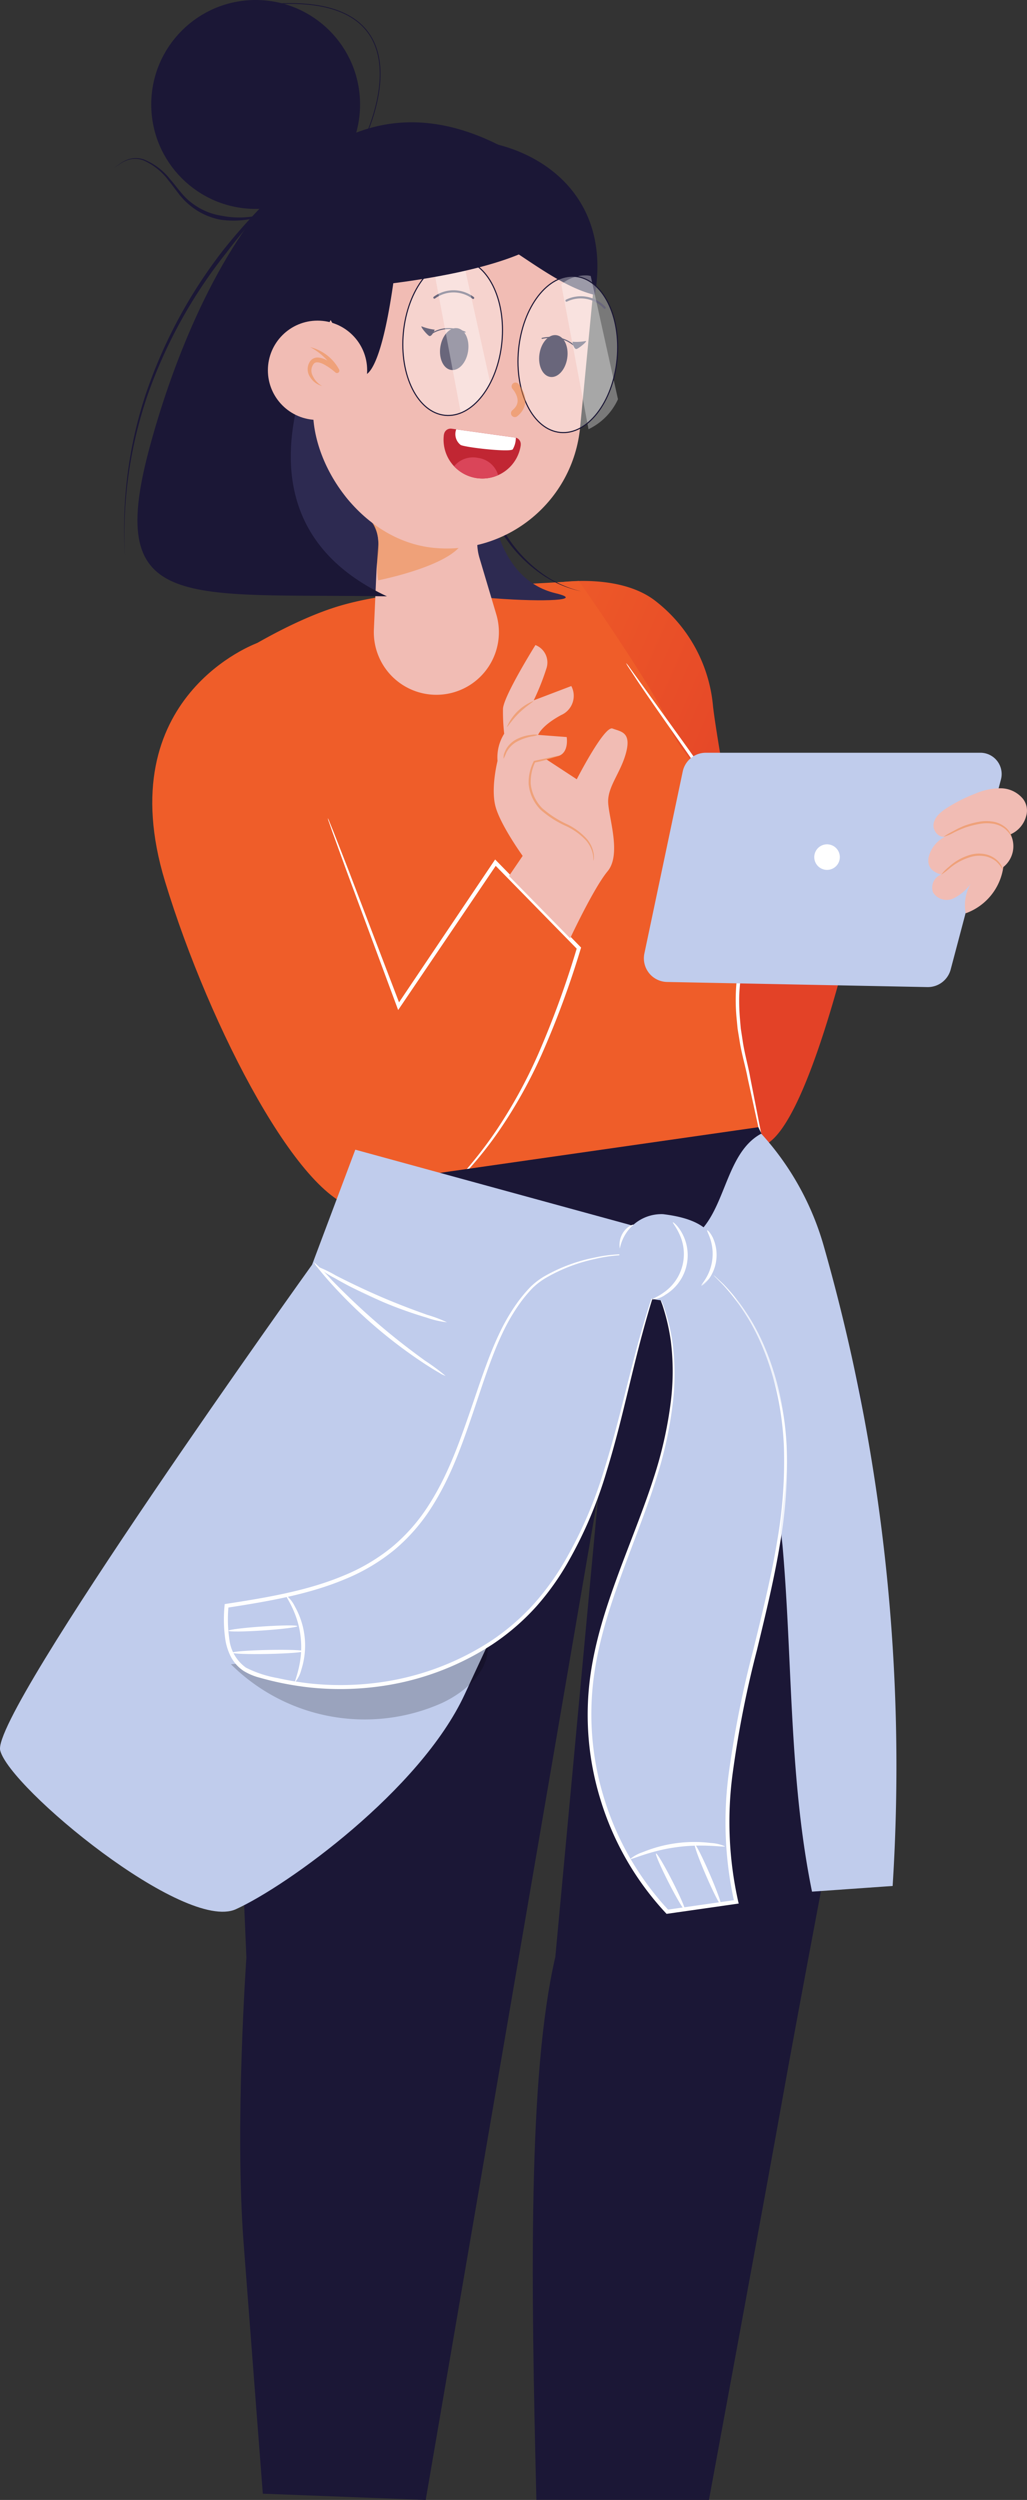 <svg xmlns="http://www.w3.org/2000/svg" xmlns:xlink="http://www.w3.org/1999/xlink" width="191.204" height="465.225" viewBox="0 0 191.204 465.225"><rect x="0" y="0" width="191.204" height="465.225" fill="#333333" stroke="none"/><defs><style>.a{fill:url(#a);}.b{fill:#ef5d29;}.c,.n,.s{fill:#fff;}.d{fill:#1b1736;}.e,.h{fill:#c0ccec;}.f{opacity:0.2;}.g,.h,.j,.t{opacity:0.5;}.g,.j,.t{mix-blend-mode:multiply;isolation:isolate;}.i{fill:#f1bcb4;}.j{fill:#ee863f;}.k{fill:#2d2a51;}.l,.m,.o,.p,.t{fill:none;}.l,.m,.o,.p{stroke:#1b1736;}.l,.m,.t{stroke-linecap:round;stroke-linejoin:round;}.l,.o{stroke-width:0.2px;}.m{stroke-width:0.4px;}.n{opacity:0.34;}.o,.p{stroke-miterlimit:10;}.p{stroke-width:0.15px;}.q{fill:#c12633;}.q,.r,.s{fill-rule:evenodd;}.r{fill:#da4559;}.t{stroke:#ee863f;stroke-width:1.44px;}</style><linearGradient id="a" x1="-0.165" y1="0.05" x2="0.545" y2="0.633" gradientUnits="objectBoundingBox"><stop offset="0" stop-color="#ef5d29"/><stop offset="1" stop-color="#e34227"/></linearGradient></defs><g transform="translate(0)"><g transform="translate(0 108.111)"><g transform="translate(28.35)"><g transform="translate(12.114)"><g transform="translate(0)"><g transform="translate(63.393)"><path class="a" d="M1502.208,272.567s11.571-1.867,18.3,3.513a27.888,27.888,0,0,1,10.592,19.5c.841,7.4,6.185,35.985,6.185,35.985l10.46-14.129,11.525,10.118s-9.729,46.644-18.865,49.787-19.055-7.113-21.409-8.963S1502.208,272.567,1502.208,272.567Z" transform="translate(-1502.208 -272.254)"/></g><g transform="translate(0 0.008)"><path class="b" d="M1598.473,272.268s15.184,21.667,16.943,27.2,14.567,15.542,14.326,28.658a126.491,126.491,0,0,1-1.6,17.842,27.7,27.7,0,0,0,.195,10.115l5.929,28.584s-3.77,6.534-13.069,7.54-33,6.6-48.757,0l-11.309-5.529V342.441l-7.791-18.1-22.176-35.938s11.325-7.841,21.888-11.231C1564.155,273.614,1582.118,273.3,1598.473,272.268Z" transform="translate(-1531.164 -272.268)"/></g><g transform="translate(76.09 15.279)"><g transform="translate(0)"><path class="c" d="M1558.958,389.174a5.7,5.7,0,0,0-.135-1c-.132-.716-.3-1.66-.522-2.84-.5-2.537-1.194-6.078-2.047-10.421-.377-2.212-1.1-4.565-1.454-7.164q-.151-.971-.306-1.974-.088-1.011-.177-2.052a38.889,38.889,0,0,1-.109-4.289,38.366,38.366,0,0,1,1.538-9.069c.823-3.083,1.9-6.378,1.7-9.891a28.188,28.188,0,0,0-2.49-9.738,62.728,62.728,0,0,0-4.37-8.253c-3.141-5.05-6.315-9.35-8.926-12.991l-6.21-8.606-1.688-2.341a5.41,5.41,0,0,0-.627-.79,5.457,5.457,0,0,0,.511.87q.6.914,1.58,2.416c1.394,2.084,3.453,5.072,6.03,8.739,2.559,3.676,5.689,8,8.778,13.04a63.419,63.419,0,0,1,4.289,8.185,27.687,27.687,0,0,1,2.421,9.492c.2,3.373-.836,6.577-1.659,9.687a35.191,35.191,0,0,0-1.38,13.585q.1,1.055.2,2.079.167,1.013.328,1.995c.389,2.621,1.139,4.979,1.545,7.181.944,4.321,1.713,7.844,2.264,10.367.271,1.168.486,2.1.651,2.812A5.309,5.309,0,0,0,1558.958,389.174Z" transform="translate(-1533.129 -297.754)"/></g></g></g></g><g transform="translate(0 11.553)"><path class="b" d="M1610.44,291.536s-27.657,9.9-17.159,44.379c8.359,27.459,25.538,60.225,36.405,60.875,5.644.337,11.793.126,15.63-2.9,15.546-12.25,25.009-45.093,25.009-45.093l-14.87-16.616-18.024,26.71c-2.027-.869-14.022-37.849-14.022-37.849S1614.785,292.695,1610.44,291.536Z" transform="translate(-1590.903 -291.536)"/></g><g transform="translate(32.676 44.149)"><path class="c" d="M1590.22,345.94a3.415,3.415,0,0,0,.194.663c.167.479.385,1.106.66,1.9l2.6,7.151c2.3,6.2,5.545,14.942,9.423,25.39l.221.6.359-.53,18.063-26.683-.58.052,1.828,1.87,13.721,14.017-.085-.363a174.042,174.042,0,0,1-7.187,19.738,92.317,92.317,0,0,1-8,14.53,78.845,78.845,0,0,1-6.764,8.57l-2.034,2.1a6.158,6.158,0,0,0-.675.759,6.061,6.061,0,0,0,.762-.668q.787-.748,2.125-2.024a71.446,71.446,0,0,0,6.964-8.479A89.7,89.7,0,0,0,1630,390a168.983,168.983,0,0,0,7.31-19.773l.066-.209-.151-.155-13.7-14.037-1.828-1.87-.323-.33-.258.383L1603.13,380.74l.581.068c-3.982-10.409-7.314-19.121-9.675-25.3-1.175-3.007-2.107-5.392-2.768-7.086-.314-.774-.564-1.39-.755-1.86A3.62,3.62,0,0,0,1590.22,345.94Z" transform="translate(-1590.218 -345.94)"/></g></g><g transform="translate(0 101.659)"><g transform="translate(43.642)"><path class="d" d="M1527.187,451.309s-6.631,11.091-13.931,25.391-11.378,83.668-11.378,83.668l1.53,36.092s-2.2,31.029-.517,53.139,3.574,46.621,3.574,46.621l30.328,1.159,32.183-187.563-8.051,86.5c-5.123,22.064-4.52,60.978-3.527,101.035l32.126.028s11.064-59.87,13.588-74.092c2.85-16.073,11.255-60.279,11.255-60.279s6.474-42.3,4.227-65.092-19.316-54.652-19.877-55.992l-68.6,9.831" transform="translate(-1501.176 -441.925)"/></g><g transform="translate(0 1.199)"><g transform="translate(0 2.98)"><path class="e" d="M1627.257,448.9l-8.048,21.406s-59.8,83.433-58.065,90.386,34.33,33.9,43.89,29.55,34.331-22.162,42.587-39.979,31.723-67.791,31.723-67.791l7.388-13.906-8.258-5.649Z" transform="translate(-1561.107 -448.899)"/></g><g transform="translate(128.004)"><path class="e" d="M1505.948,443.926h0c-7.247,3.889-6.476,16.044-13.721,19.932,12.091,16.931,16.227,38.251,17.874,58.991s1.137,41.748,5.3,62.134l15.011-1.056a353.016,353.016,0,0,0-12.8-119.006A52.317,52.317,0,0,0,1505.948,443.926Z" transform="translate(-1492.227 -443.926)"/></g><g transform="translate(59.029 24.697)"><g transform="translate(0)"><path class="c" d="M1656.069,495.556a17.081,17.081,0,0,1-3.783-.87,79.862,79.862,0,0,1-17.177-7.385,17.071,17.071,0,0,1-3.233-2.147,24.339,24.339,0,0,1,3.486,1.685c2.122,1.086,5.076,2.538,8.414,3.976s6.424,2.578,8.673,3.37A24.359,24.359,0,0,1,1656.069,495.556Z" transform="translate(-1631.875 -485.146)"/></g></g><g class="f" transform="translate(42.992 95.255)"><path d="M1620.6,606.282l-1.447.105a35.323,35.323,0,0,0,39.3,7.216c4.383-2.056,8.738-5.857,8.542-10.695A88.267,88.267,0,0,1,1620.6,606.282Z" transform="translate(-1619.156 -602.908)"/></g><g transform="translate(41.691 22.425)"><g transform="translate(0.37 0.073)"><path class="e" d="M1643.685,481.681c-5.59-1.026-16.325,1.9-20.252,6.007s-6.287,9.449-8.223,14.791c-4.2,11.582-7.179,24.407-16.282,32.7-8.564,7.806-20.735,9.9-32.187,11.659-.312,4.231-.263,9.27,3.218,11.695a11.072,11.072,0,0,0,3.456,1.434,56.568,56.568,0,0,0,10.409,1.847c16.3,1.338,33.578-5.225,43.148-18.494,12.106-16.784,13.063-36.95,19.909-56.478" transform="translate(-1566.62 -481.475)"/></g><path class="c" d="M1647.248,486.8a4.173,4.173,0,0,1-.165.616c-.134.434-.318,1.026-.554,1.785-.5,1.562-1.188,3.887-2,6.9-.824,3.008-1.721,6.718-2.767,11.027s-2.227,9.223-3.875,14.567a79.187,79.187,0,0,1-7.133,16.829,48.845,48.845,0,0,1-5.917,8.325,43.1,43.1,0,0,1-8.191,7.093,50.972,50.972,0,0,1-21.705,7.93,54.167,54.167,0,0,1-12.3.122,56.751,56.751,0,0,1-6.217-1.028c-1.034-.229-2.061-.491-3.088-.78a11.165,11.165,0,0,1-3.029-1.259,7.142,7.142,0,0,1-2.339-2.541,10.557,10.557,0,0,1-1.074-3.2,26.089,26.089,0,0,1-.159-6.419l.022-.293.291-.045c7.657-1.177,15.149-2.448,21.824-5.245a35.37,35.37,0,0,0,9.073-5.359,33.6,33.6,0,0,0,6.656-7.546c3.6-5.533,5.7-11.508,7.628-17.022,1.919-5.532,3.549-10.755,5.716-15.254a36.267,36.267,0,0,1,3.644-6.1,27.275,27.275,0,0,1,2.129-2.482,13.328,13.328,0,0,1,2.446-1.88,30.768,30.768,0,0,1,9.406-3.542,26.32,26.32,0,0,1,6.3-.64,10.123,10.123,0,0,1,2.184.269c-.008.049-.749-.118-2.188-.128a27.775,27.775,0,0,0-6.234.766,30.966,30.966,0,0,0-9.255,3.609,13.045,13.045,0,0,0-2.353,1.84,26.792,26.792,0,0,0-2.072,2.458,35.918,35.918,0,0,0-3.552,6.043c-2.116,4.464-3.713,9.68-5.608,15.23-1.908,5.531-3.993,11.554-7.632,17.191a34.21,34.21,0,0,1-6.77,7.717,35.992,35.992,0,0,1-9.239,5.485c-6.774,2.851-14.322,4.133-21.986,5.319l.312-.339a25.489,25.489,0,0,0,.151,6.233,7.518,7.518,0,0,0,3.085,5.246,20.869,20.869,0,0,0,5.875,1.939,56.124,56.124,0,0,0,6.136,1.017,53.578,53.578,0,0,0,12.13-.11,50.418,50.418,0,0,0,21.416-7.778,42.582,42.582,0,0,0,8.084-6.96,48.327,48.327,0,0,0,5.871-8.2,79.274,79.274,0,0,0,7.164-16.675c1.673-5.313,2.882-10.215,3.973-14.51s2.025-8,2.892-11c.852-3,1.581-5.32,2.132-6.869l.625-1.763A4.226,4.226,0,0,1,1647.248,486.8Z" transform="translate(-1566.617 -481.354)"/><g transform="translate(11.569 63.5)"><g transform="translate(0)"><path class="c" d="M1677.665,603.47c-.231-.066,1.563-3.61,1.036-8.26-.44-4.662-2.923-7.76-2.711-7.872a5.716,5.716,0,0,1,1.576,1.976,14.783,14.783,0,0,1,1.235,11.9A5.714,5.714,0,0,1,1677.665,603.47Z" transform="translate(-1675.977 -587.335)"/></g></g><g transform="translate(0.836 69.087)"><path class="c" d="M1691.216,596.8c.013.2-2.848.563-6.391.8s-6.425.264-6.439.059,2.847-.563,6.389-.8S1691.2,596.594,1691.216,596.8Z" transform="translate(-1678.386 -596.661)"/></g><g transform="translate(1.565 73.629)"><path class="c" d="M1689.68,604.5c0,.206-2.972.434-6.644.511s-6.657-.027-6.661-.233,2.971-.434,6.646-.511S1689.675,604.294,1689.68,604.5Z" transform="translate(-1676.375 -604.242)"/></g></g><g transform="translate(109.398 26.331)"><g transform="translate(0)"><g transform="translate(0.329 0)"><path class="e" d="M1549.773,487.874c10.013,9.04,13.756,23.37,13.39,36.854s-4.286,26.576-7.3,39.725-5.125,26.949-1.888,40.044l-12.839,1.839a53.936,53.936,0,0,1-14.227-42.046c1.317-12.573,7.027-24.187,11.121-36.147s6.52-25.45,1.362-36.991" transform="translate(-1526.635 -487.874)"/></g><path class="c" d="M1539.3,491.152a3.919,3.919,0,0,1,.265.562c.173.409.409.967.709,1.684a35.731,35.731,0,0,1,1.717,6.819,45.463,45.463,0,0,1,.119,11.145,75.265,75.265,0,0,1-3.139,14.459c-1.647,5.244-3.882,10.834-6.123,16.887-2.208,6.051-4.483,12.616-5.466,19.808a52.806,52.806,0,0,0,1.834,22.5,53.494,53.494,0,0,0,12.1,21.065l-.322-.112,6.308-.9,6.53-.935-.307.456a68.287,68.287,0,0,1-.949-24.626,193.62,193.62,0,0,1,4.5-22.45c1.732-7.066,3.376-13.766,4.417-20.118a85.634,85.634,0,0,0,1.257-17.782c-.5-10.928-3.863-19.376-7.132-24.45a38.5,38.5,0,0,0-4.243-5.535l-1.276-1.292a3.888,3.888,0,0,1-.419-.459,4.18,4.18,0,0,1,.469.405c.322.3.763.715,1.331,1.245a36.077,36.077,0,0,1,4.374,5.484c3.366,5.065,6.834,13.563,7.407,24.575a85.463,85.463,0,0,1-1.174,17.906c-1.02,6.388-2.646,13.112-4.358,20.18a195.029,195.029,0,0,0-4.44,22.378,67.814,67.814,0,0,0,.953,24.361l.1.4-.4.058-6.53.937-6.308.9-.191.028-.131-.14a54.093,54.093,0,0,1-12.249-21.367,53.368,53.368,0,0,1-1.813-22.8c1.017-7.276,3.331-13.871,5.569-19.925,2.271-6.055,4.53-11.625,6.2-16.832a75.664,75.664,0,0,0,3.225-14.349,46.006,46.006,0,0,0,.005-11.062,38.241,38.241,0,0,0-1.574-6.809l-.641-1.7C1539.352,491.357,1539.3,491.152,1539.3,491.152Z" transform="translate(-1526.208 -487.873)"/></g><g transform="translate(7.917 105.484)"><path class="c" d="M1563.162,664.733c-.033.234-4.052-.527-8.965.156-4.921.634-8.6,2.427-8.69,2.208a7.422,7.422,0,0,1,2.351-1.278,25.311,25.311,0,0,1,12.7-1.7A7.412,7.412,0,0,1,1563.162,664.733Z" transform="translate(-1545.505 -663.927)"/></g><g transform="translate(12.719 107.617)"><path class="c" d="M1563.325,678c-.183.093-1.531-2.183-3.012-5.083s-2.534-5.329-2.352-5.422,1.532,2.182,3.014,5.084S1563.508,677.9,1563.325,678Z" transform="translate(-1557.941 -667.488)"/></g><g transform="translate(19.93 105.944)"><g transform="translate(0)"><path class="c" d="M1551.621,675.924c-.188.081-1.428-2.366-2.77-5.465s-2.275-5.68-2.086-5.761,1.428,2.365,2.769,5.466S1551.809,675.842,1551.621,675.924Z" transform="translate(-1546.74 -664.696)"/></g></g></g><g transform="translate(115.29 14.956)"><g transform="translate(0.04 1.975)"><path class="c" d="M1574.245,477.389c-.088.028-.3-.279-.4-.86a4.166,4.166,0,0,1,1.735-4.016c.495-.321.862-.379.9-.295.1.187-1.054.9-1.657,2.352C1574.176,476.007,1574.451,477.334,1574.245,477.389Z" transform="translate(-1573.791 -472.184)"/></g><g transform="translate(0)"><path class="e" d="M1565.382,472.939c-1.734-2.725-5.837-3.644-9.042-4.028a7.88,7.88,0,0,0-8.109,6.935,8.706,8.706,0,0,0,6.315,8.865,9.743,9.743,0,0,0,10.313-4.052C1566.366,478.384,1566.848,475.241,1565.382,472.939Z" transform="translate(-1548.198 -468.887)"/></g><g transform="translate(6.136 1.539)"><path class="c" d="M1560.957,471.459c.048-.06.908.554,1.71,2.019a8.58,8.58,0,0,1-3.066,11.437,4.566,4.566,0,0,1-2.49.894c-.041-.12.931-.4,2.2-1.329a8.693,8.693,0,0,0,2.887-10.771C1561.561,472.275,1560.862,471.544,1560.957,471.459Z" transform="translate(-1557.109 -471.455)"/></g><g transform="translate(15.278 3.021)"><g transform="translate(0)"><path class="c" d="M1549.209,473.934c.065-.053.561.393,1.034,1.347a7.72,7.72,0,0,1-.833,7.87c-.661.834-1.239,1.166-1.291,1.1-.082-.088.353-.551.857-1.4a8.886,8.886,0,0,0,.781-7.373C1549.44,474.547,1549.111,474,1549.209,473.934Z" transform="translate(-1548.109 -473.93)"/></g></g></g><g class="g" transform="translate(122.9 26.314)"><g transform="translate(0)"><path class="e" d="M1557.823,487.844a13.29,13.29,0,0,1-9.757,4.446,6.7,6.7,0,0,0,5.046,3.49,5.18,5.18,0,0,0,4.711-7.936Z" transform="translate(-1548.066 -487.844)"/></g></g><g class="g" transform="translate(58.703 25.804)"><path class="e" d="M1652.188,500.081c-1.319-1.629-3.39-2.411-5.362-3.122-7.438-2.686-15.46-7.28-22.9-9.965,6.784,6.018,14.134,13.117,21.918,17.771,1.88,1.124,4.337,2.193,6.119.921C1653.669,504.467,1653.507,501.71,1652.188,500.081Z" transform="translate(-1623.927 -486.994)"/></g><g class="g" transform="translate(136.077 29.117)"><g transform="translate(0)"><path class="h" d="M1534.564,515.673c-1.161-8.932-5.29-17.748-12.5-23.151,3.874,7.058,7.8,14.238,9.524,22.1,1.9,8.638.5,14.16-.355,22.963l.835,4.342C1534.5,533.254,1535.723,524.606,1534.564,515.673Z" transform="translate(-1522.067 -492.522)"/></g></g><g transform="translate(58.434 23.902)"><g transform="translate(0)"><path class="c" d="M1656.847,504.99a4.281,4.281,0,0,1-1.154-.566c-.72-.4-1.737-1.028-2.97-1.836a90.259,90.259,0,0,1-17.407-15.034c-.98-1.1-1.747-2.018-2.25-2.671a4.289,4.289,0,0,1-.729-1.06,40.264,40.264,0,0,1,3.362,3.373c2.045,2.1,4.94,4.943,8.325,7.87s6.617,5.373,9,7.09A40.545,40.545,0,0,1,1656.847,504.99Z" transform="translate(-1632.332 -483.819)"/></g></g></g></g><g transform="translate(119.872 31.967)"><g transform="translate(0)"><path class="e" d="M1526.008,330.587l-9.361,35.362a4.4,4.4,0,0,1-4.337,3.272l-48.472-.952a4.4,4.4,0,0,1-4.216-5.3l7.139-33.867a4.4,4.4,0,0,1,4.3-3.491h51.112A3.965,3.965,0,0,1,1526.008,330.587Z" transform="translate(-1459.525 -325.607)"/></g><g transform="translate(52.961 6.608)"><g transform="translate(0)"><path class="i" d="M1469.253,343a3.562,3.562,0,0,0,.023-4.389,5.424,5.424,0,0,0-4.161-1.966,11.87,11.87,0,0,0-4.626.96,30.026,30.026,0,0,0-5.247,2.618c-1.172.735-2.385,1.693-2.614,3.056s1.252,2.92,2.454,2.236a5.791,5.791,0,0,0-3.387,4.035c-.25,1.726.672,2.653,2.343,3.15a2.6,2.6,0,0,0-1.5,3.325,2.986,2.986,0,0,0,3.74,1.141,8.7,8.7,0,0,0,3.26-2.735,7.984,7.984,0,0,0-.93,5.48,10.717,10.717,0,0,0,7.009-8.606,4.955,4.955,0,0,0,1.347-6.091,5.133,5.133,0,0,0,3.057-4.29" transform="translate(-1451.655 -336.636)"/></g></g><g transform="translate(55.377 18.774)"><path class="j" d="M1459.172,360.854a14.384,14.384,0,0,0,1.6-1.221,10.75,10.75,0,0,1,4.2-2.152,5.757,5.757,0,0,1,2.56,0,4.766,4.766,0,0,1,1.867.933,5.95,5.95,0,0,1,1.216,1.534,1.1,1.1,0,0,0-.142-.531,3.742,3.742,0,0,0-.885-1.217,4.77,4.77,0,0,0-1.962-1.079,5.835,5.835,0,0,0-2.738-.038,9.879,9.879,0,0,0-4.3,2.327A7.667,7.667,0,0,0,1459.172,360.854Z" transform="translate(-1459.17 -356.942)"/></g><g transform="translate(55.785 12.724)"><g transform="translate(0)"><path class="j" d="M1456.478,349.771a8.523,8.523,0,0,0,1.939-.808,22.192,22.192,0,0,1,2.063-.9,17.462,17.462,0,0,1,2.653-.688,7.617,7.617,0,0,1,2.7-.026,4.92,4.92,0,0,1,2,.868,5.053,5.053,0,0,1,1.3,1.556,1.154,1.154,0,0,0-.154-.552,3.6,3.6,0,0,0-.974-1.229,4.9,4.9,0,0,0-2.1-1.008,7.524,7.524,0,0,0-2.838-.007,15.578,15.578,0,0,0-2.718.737,17.269,17.269,0,0,0-2.063,1A15.028,15.028,0,0,0,1456.478,349.771Z" transform="translate(-1456.478 -346.843)"/></g></g><g transform="translate(31.733 17.048)"><path class="c" d="M1512.694,354.113l-.27-.042a2.379,2.379,0,1,0,.27.042Z" transform="translate(-1509.821 -354.061)"/></g></g><g transform="translate(91.92 11.93)"><g transform="translate(0)"><path class="i" d="M1591.234,317.144s5.141-10.032,6.663-9.444,3.511.623,2.537,4.417-3.5,6.4-3.35,9.38,2.481,9.657-.108,12.768-6.968,12.474-6.968,12.474l-11.39-11.6,2.546-3.737s-4.269-5.923-5.1-9.362.42-8.308.42-8.308a8.281,8.281,0,0,1,1.242-5.066,36.4,36.4,0,0,1-.227-4.6c.051-2.323,6.042-11.9,6.042-11.9a3.477,3.477,0,0,1,2.039,4.374,45.028,45.028,0,0,1-2.36,5.917l7-2.665a3.9,3.9,0,0,1-1.889,5.4c-3.713,2.006-4.293,3.693-4.293,3.693l5.323.4s.495,2.959-1.638,3.562l-2.135.6Z" transform="translate(-1575.776 -292.165)"/></g><g transform="translate(6.492 20.517)"><path class="j" d="M1592.085,326.408l-4.8,1.033-.075.016-.034.071a8.539,8.539,0,0,0-.937,4.264,7.85,7.85,0,0,0,2.214,4.738,18.5,18.5,0,0,0,4.759,3.052,12.015,12.015,0,0,1,3.653,2.617,5.653,5.653,0,0,1,1.334,2.676c.127.708.043,1.115.088,1.118.015,0,.039-.1.072-.289a3.53,3.53,0,0,0,0-.852,5.536,5.536,0,0,0-1.268-2.845,11.83,11.83,0,0,0-3.7-2.768,18.983,18.983,0,0,1-4.641-3,7.573,7.573,0,0,1-2.123-4.473,8.428,8.428,0,0,1,.833-4.1l-.108.087A26.735,26.735,0,0,0,1592.085,326.408Z" transform="translate(-1586.224 -326.408)"/></g><g transform="translate(1.821 16.666)"><path class="j" d="M1603.6,324.468a8.811,8.811,0,0,0,.5-1.124,4.821,4.821,0,0,1,1.961-2.043,9.8,9.8,0,0,1,2.748-.972,4.693,4.693,0,0,0,1.208-.3,3.109,3.109,0,0,0-1.256,0,7.785,7.785,0,0,0-2.91.9,5.034,5.034,0,0,0-1.317,1.087,4.326,4.326,0,0,0-.707,1.2A2.381,2.381,0,0,0,1603.6,324.468Z" transform="translate(-1603.582 -319.981)"/></g><g transform="translate(2.447 10.404)"><path class="j" d="M1605.067,314.368c.109.063.908-1.28,2.269-2.6s2.707-2.112,2.645-2.223a8.948,8.948,0,0,0-4.914,4.828Z" transform="translate(-1605.057 -309.53)"/></g></g></g><g transform="translate(21.07 0)"><path class="k" d="M1643.014,212.584s-9.37,35.269,8.549,37.327,15.713-5.609,15.713-5.609l1.533-19.9Z" transform="translate(-1611.863 -140.225)"/><path class="k" d="M1613.849,248.014s.767,14.156,11.9,16.816-30.8,1.236-30.757-4.035S1613.849,248.014,1613.849,248.014Z" transform="translate(-1543.375 -154.427)"/><g transform="translate(63.713 71.502)"><path class="d" d="M1590.144,211.153a76.442,76.442,0,0,0,2.913,15.737,47.065,47.065,0,0,0,7.372,14.206,26.4,26.4,0,0,0,5.833,5.482,20.614,20.614,0,0,0,7.325,3.123,20.532,20.532,0,0,1-7.215-3.283,26.123,26.123,0,0,1-5.637-5.56,46.485,46.485,0,0,1-6.942-14.208A76.142,76.142,0,0,1,1590.144,211.153Z" transform="translate(-1590.144 -211.153)"/></g><path class="i" d="M1604.415,218.039s2.572,13.911,7.9,17.391,3.717,7.725,3.546,11.588l-.486,11.006a11.643,11.643,0,0,0,13.056,12.067h0a11.642,11.642,0,0,0,9.733-14.878l-3.145-10.558a10.125,10.125,0,0,1,2.895-10.3,23.5,23.5,0,0,0,7.352-20.134Z" transform="translate(-1566.836 -140.88)"/><path class="j" d="M1641.407,251.3c-.976,1.225-2.312,2.816-4.153,4.863-3.48,3.87-15.075,6.146-15.075,6.146s-.5-1.775,0-6.508-5.467-8.4-5.142-8.051,26.854.035,26.854.035A10.4,10.4,0,0,0,1641.407,251.3Z" transform="translate(-1572.834 -154.312)"/><rect class="i" width="49.873" height="75.967" rx="24.936" transform="translate(42.188 23.947) rotate(5.505)"/><g transform="translate(57.388 60.694)"><ellipse class="d" cx="2.614" cy="3.927" rx="2.614" ry="3.927" transform="translate(8.114 8.537) rotate(-171.538)"/><g transform="translate(0 0.048)"><path class="l" d="M1632.709,194.54a7.908,7.908,0,0,0-2.111-.573,5.946,5.946,0,0,0-4.336.972" transform="translate(-1624.58 -193.478)"/><path class="d" d="M1638.174,193.8a9.347,9.347,0,0,1-2.292-.558c-.677-.358.71,1.368,1.221,1.7S1638.174,193.8,1638.174,193.8Z" transform="translate(-1635.7 -193.195)"/></g><ellipse class="d" cx="2.614" cy="3.927" rx="2.614" ry="3.927" transform="translate(26.571 9.836) rotate(-171.538)"/><g transform="translate(22.474 2.097)"><g transform="translate(0)"><path class="l" d="M1591.884,196.789a7.934,7.934,0,0,1,2.182-.159,5.951,5.951,0,0,1,4.071,1.783" transform="translate(-1591.884 -196.615)"/><path class="d" d="M1588.677,197.873a9.325,9.325,0,0,0,2.356-.11c.733-.222-.958,1.209-1.523,1.437S1588.677,197.873,1588.677,197.873Z" transform="translate(-1583.039 -197.065)"/></g></g></g><path class="m" d="M1623.756,183.473a6.055,6.055,0,0,1,7.216.056" transform="translate(-1563.954 -128.089)"/><path class="m" d="M1589.995,186.1a6.056,6.056,0,0,0-7.094-1.322" transform="translate(-1498.497 -128.832)"/><path class="d" d="M1636.123,164.093c-14.389-3.491-28.694-26.478-37.462-2.691-2.8,19.925-5.948,17.557-5.948,17.557l-7.571-13.34s.382-3.864.939-9.64a23.3,23.3,0,0,1,14.986-18.742C1613.435,131.018,1640.463,138.665,1636.123,164.093Z" transform="translate(-1546.436 -109.201)"/><ellipse class="n" cx="9.219" cy="14.594" rx="9.219" ry="14.594" transform="matrix(-0.995, -0.096, 0.096, -0.995, 70.976, 78.175)"/><path class="n" d="M1618.44,173.963l5.073,26.948a11.414,11.414,0,0,0,5.486-5.578l-5.077-22.934c-.176-.033-.348-.076-.527-.093A6.9,6.9,0,0,0,1618.44,173.963Z" transform="translate(-1558.795 -124.069)"/><path class="n" d="M1578.753,179.02l5.072,26.948a11.407,11.407,0,0,0,5.485-5.578l-5.076-22.934c-.175-.033-.348-.076-.526-.093A6.9,6.9,0,0,0,1578.753,179.02Z" transform="translate(-1495.328 -126.096)"/><ellipse class="o" cx="9.219" cy="14.594" rx="9.219" ry="14.594" transform="matrix(-0.995, -0.096, 0.096, -0.995, 70.976, 78.175)"/><ellipse class="n" cx="9.219" cy="14.594" rx="9.219" ry="14.594" transform="matrix(-0.995, -0.096, 0.096, -0.995, 92.416, 81.364)"/><ellipse class="o" cx="9.219" cy="14.594" rx="9.219" ry="14.594" transform="matrix(-0.995, -0.096, 0.096, -0.995, 92.416, 81.364)"/><path class="d" d="M1634.715,160.585s-28.962,40.711,6.836,57.43c-37.371-.612-52.291,3.1-44.4-26.89s31.261-83.085,73.818-51.759C1689.425,156.8,1634.715,160.585,1634.715,160.585Z" transform="translate(-1590.585 -107.041)"/><ellipse class="i" cx="9.241" cy="9.241" rx="9.241" ry="9.241" transform="translate(28.804 59.667)"/><ellipse class="d" cx="19.439" cy="19.439" rx="19.439" ry="19.439" transform="translate(7.089)"/><g transform="translate(0 29.427)"><path class="d" d="M1714.235,150.1a23.042,23.042,0,0,1-5.854,1.669,16.814,16.814,0,0,1-5.991-.132,12,12,0,0,1-5.422-2.332c-1.635-1.173-2.73-2.914-4.092-4.466a11.864,11.864,0,0,0-4.9-3.672,4.55,4.55,0,0,0-3.044.045,6.2,6.2,0,0,0-1.354.726,7.5,7.5,0,0,1-1.289.82,7.6,7.6,0,0,0,1.315-.78,6.156,6.156,0,0,1,1.359-.676,4.41,4.41,0,0,1,2.952.046,11.609,11.609,0,0,1,4.674,3.74c.65.785,1.22,1.6,1.862,2.424.3.424.668.794,1.009,1.187a14.772,14.772,0,0,0,1.156,1.054,12.655,12.655,0,0,0,5.639,2.634,17.362,17.362,0,0,0,6.2-.242A23.237,23.237,0,0,0,1714.235,150.1Z" transform="translate(-1682.286 -140.93)"/></g><g transform="translate(2.045 25.609)"><path class="d" d="M1704.938,134.557a95.149,95.149,0,0,0-11.906,9.634,108.767,108.767,0,0,0-10.39,11.295,91.586,91.586,0,0,0-14.475,26.943,79.814,79.814,0,0,0-3.8,30.243,79.606,79.606,0,0,1,4.163-30.121,91.02,91.02,0,0,1,14.715-26.6,108.194,108.194,0,0,1,10.052-11.488A95.051,95.051,0,0,1,1704.938,134.557Z" transform="translate(-1664.191 -134.557)"/></g><path class="p" d="M1674.548,117.948s14.605-29.712-21.9-24.425" transform="translate(-1627.727 -92.247)"/><g transform="translate(61.51 79.758)"><path class="q" d="M1609.022,226.005A7.223,7.223,0,1,0,1623.33,228h-.012a1.25,1.25,0,0,0-1.064-1.407l-11.812-1.642a1.249,1.249,0,0,0-1.407,1.062Z" transform="translate(-1608.952 -224.933)"/><path class="r" d="M1615.99,235.542a7.223,7.223,0,0,0,8.2,1.656,4.5,4.5,0,0,0-3.723-3.208A4.56,4.56,0,0,0,1615.99,235.542Z" transform="translate(-1614.029 -228.53)"/><path class="s" d="M1621.716,226.717l-11.1-1.545a2.54,2.54,0,0,0,.835,2.908c.961.467,9.024,1.376,9.68.823A4.29,4.29,0,0,0,1621.716,226.717Z" transform="translate(-1608.258 -225.028)"/></g><path class="j" d="M1671.177,203.8a8.159,8.159,0,0,0-2.286-2.682,8.383,8.383,0,0,0-3.1-1.487,11.414,11.414,0,0,1,2.693,1.963c.186.178.362.365.531.557-.081-.044-.158-.093-.241-.135a3.956,3.956,0,0,0-1.463-.446,1.729,1.729,0,0,0-1.543.708,2.6,2.6,0,0,0,.02,2.939,3.772,3.772,0,0,0,2.223,1.646,4.065,4.065,0,0,1-1.747-1.9,2.036,2.036,0,0,1,.153-2.181c.39-.539,1.184-.319,1.936.063a11.5,11.5,0,0,1,2.113,1.481l.02.018a.448.448,0,0,0,.691-.548Z" transform="translate(-1629.114 -135.032)"/><path class="t" d="M1608.853,211.834s2.591,2.8-.117,4.99" transform="translate(-1533.953 -139.924)"/></g></g></svg>